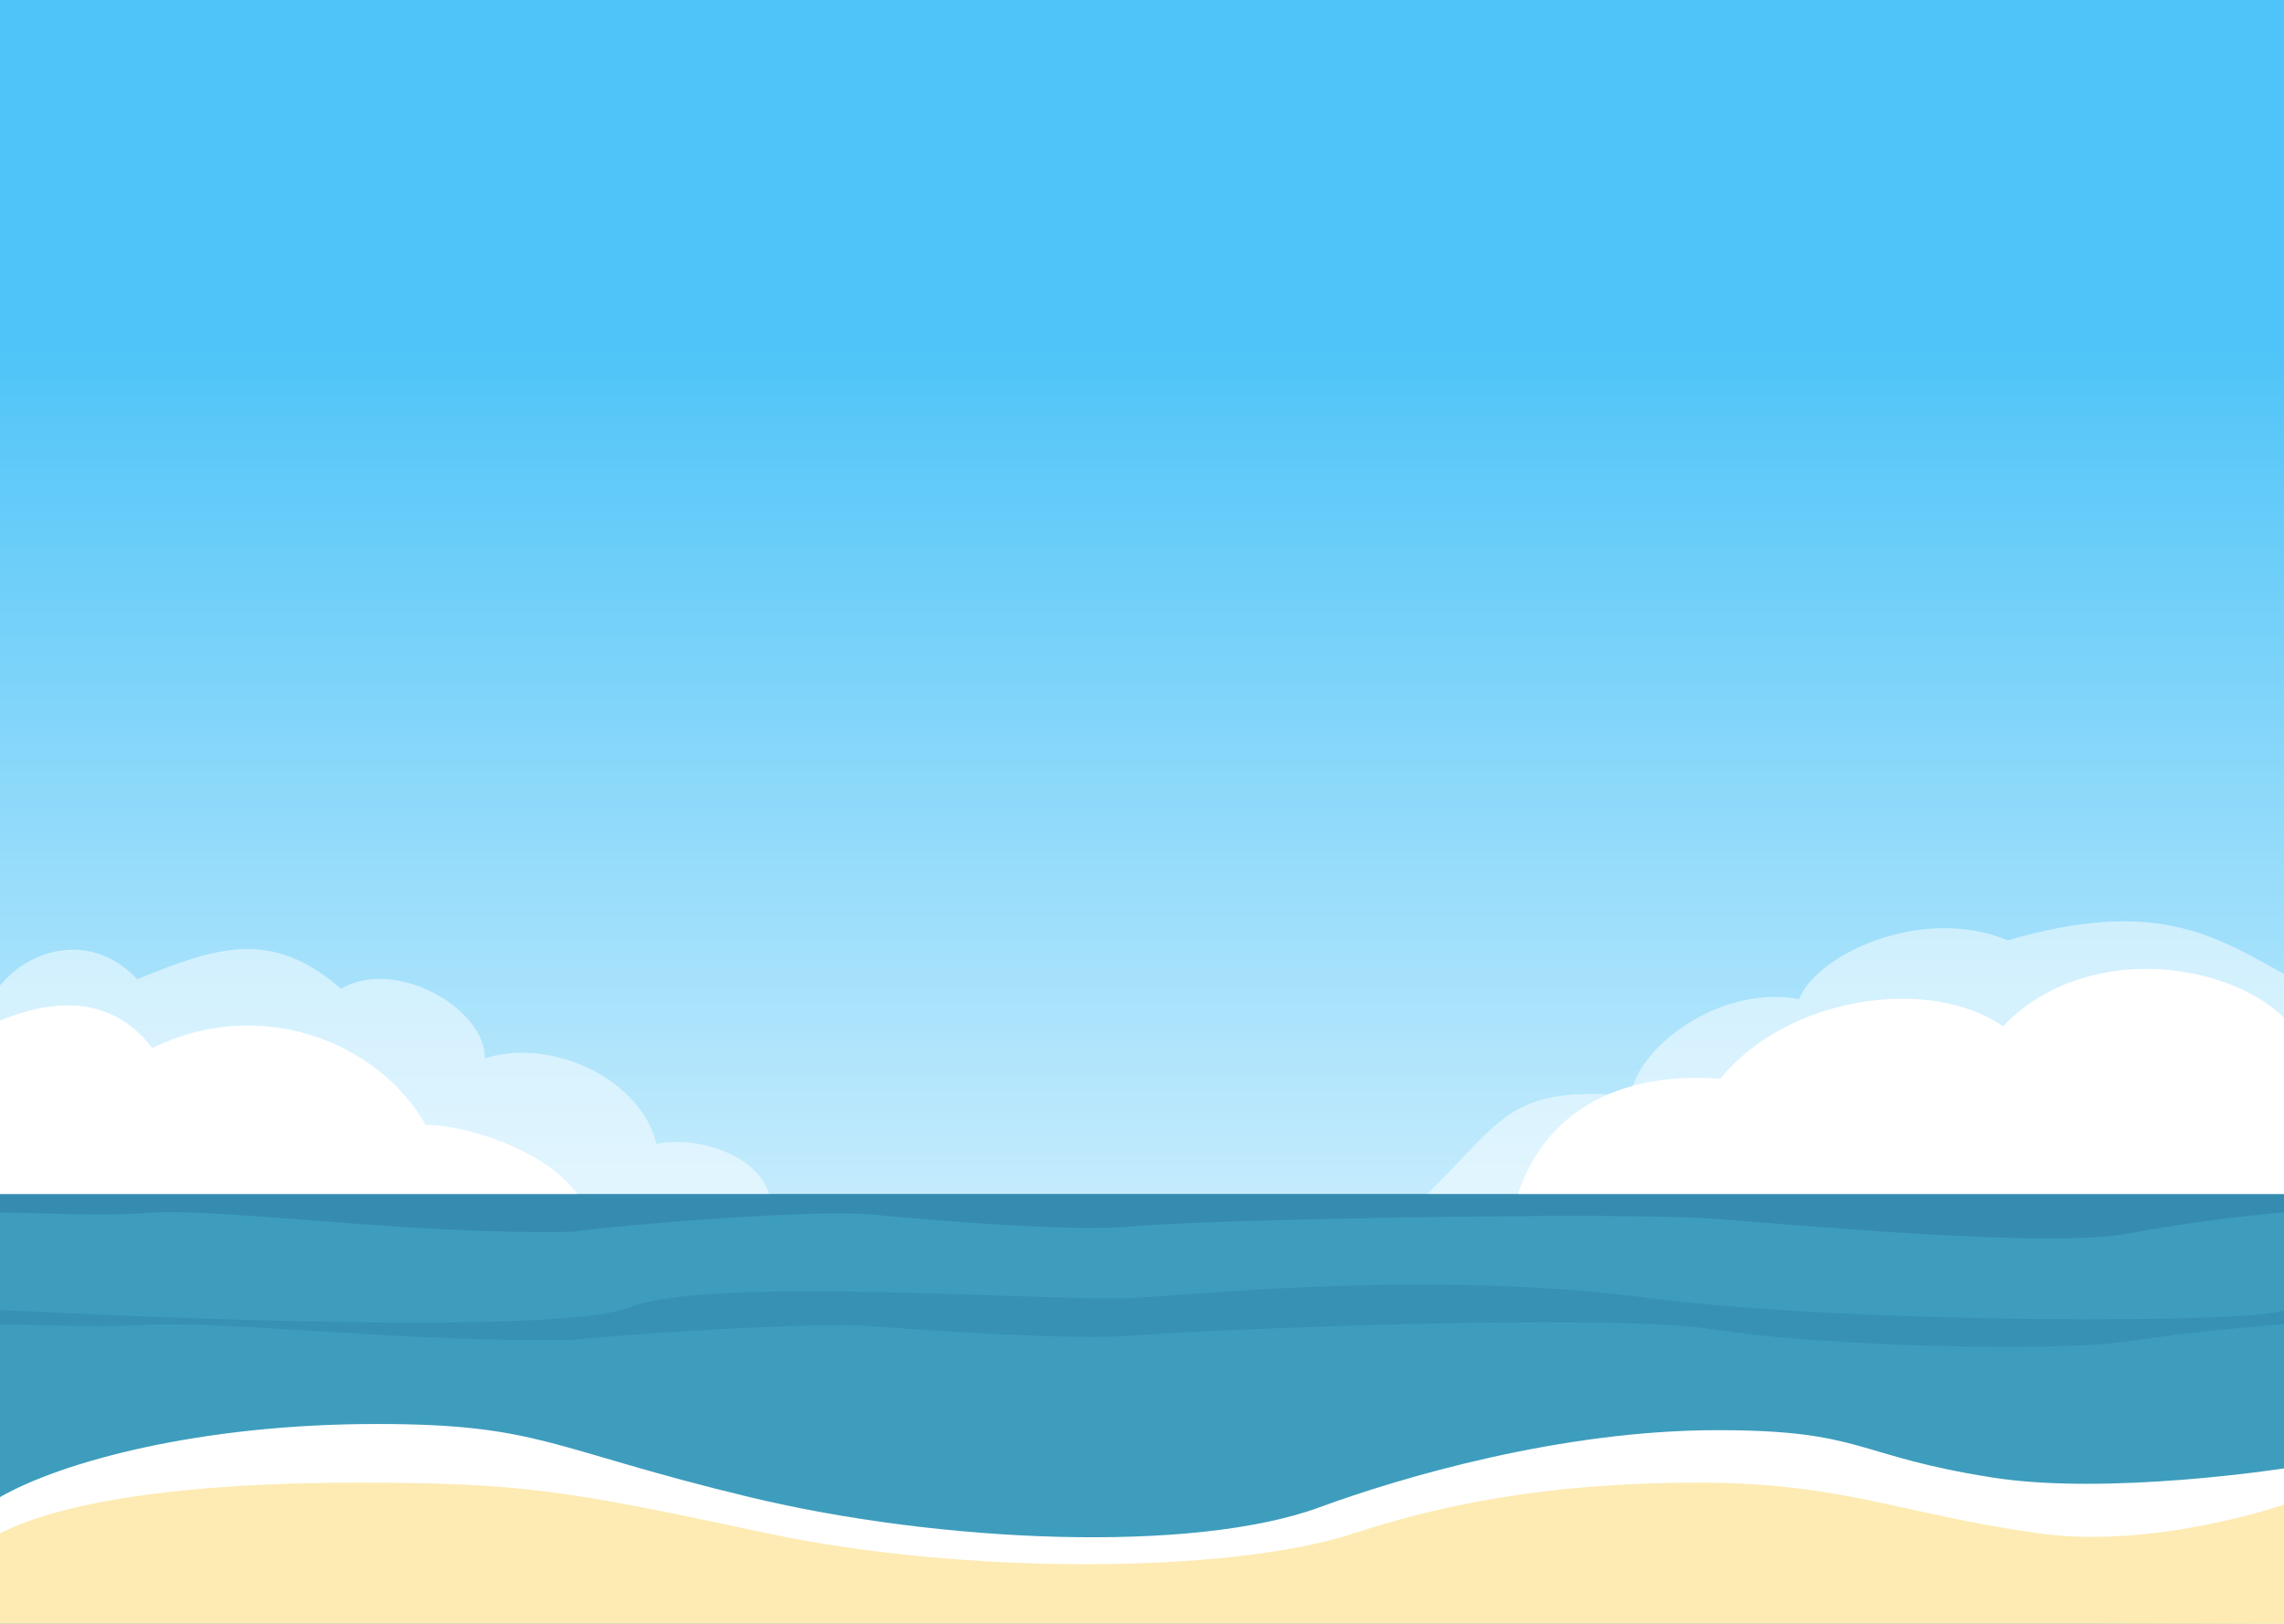 <svg width="1440" height="1024" viewBox="0 0 1440 1024" fill="none" xmlns="http://www.w3.org/2000/svg">
<g clip-path="url(#clip0_140_45)">
<rect width="1440" height="1024" fill="url(#paint0_linear_140_45)"/>
<rect y="753" width="1440" height="271" fill="#3E9DBD"/>
<path d="M237.5 898C125.256 898 38.5 922.034 0 944.092V1018.59L1440 1024V926C1440 926 1329.59 943.241 1256.5 931.801C1169 918.107 1175.5 901.889 1083 901.889C984 901.889 883 931.767 832 950.5C752 979.885 592.5 972.989 472.5 944.092C346.554 913.763 341 898 237.5 898Z" fill="white"/>
<path d="M225.5 935C113.256 935 38.5 947.374 0 966.979V1033.19L1440 1038V948.854C1440 948.854 1358.59 977.146 1285.5 966.979C1198 954.808 1163 935 1070.5 935C971.5 935 904.5 950.329 853.5 966.979C773.5 993.096 604 992.662 484 966.979C358.054 940.023 329 935 225.5 935Z" fill="#FDEBB3"/>
<path d="M1265.88 593.008C1358.59 565.891 1396.13 589.845 1440 614.158V753H900C948.844 704.189 952.615 684.712 1027.54 691.082C1034.77 656.282 1088.14 621.029 1134.27 630.068C1145.13 602.047 1211.61 570.41 1265.88 593.008Z" fill="white" fill-opacity="0.5"/>
<path d="M1262.87 647.206C1313.82 593.804 1403.37 606.015 1440 641.717V753H957C973.281 703.703 1017.6 675.211 1084.62 680.317C1125.69 629.08 1215.69 614.608 1262.87 647.206Z" fill="white"/>
<path d="M86.518 617.522C59.065 588.016 19.966 596.744 0 621.619V753H485C475.849 725.156 434.254 716.429 413.872 721.416C404.721 681.521 348.568 653.677 305.725 667.391C305.725 635.5 249 603.5 215 623.5C171 585 135.5 597.5 86.518 617.522Z" fill="white" fill-opacity="0.5"/>
<path d="M95.986 660.933C73.548 631.488 40.306 626.926 0 643.637V753H364C342.361 723.089 288.638 708.832 268.429 709.455C238.927 657.201 164.132 627.341 95.986 660.933Z" fill="white"/>
<g filter="url(#filter0_f_140_45)">
<path d="M94.5 764.718C68.427 767.266 20.333 764.718 0 764.718V753H1440V764.512C1423.67 765.883 1381.2 770.474 1342 777.875C1293 787.125 1144 773.352 1081 768.624C1018 763.895 751.5 769.446 714.5 773.352C677.5 777.258 586 769.446 550 765.951C514 762.456 395.594 772.041 360.5 776.847C256 778.697 148 762.251 94.5 764.718Z" fill="#2E7DA4" fill-opacity="0.5"/>
</g>
<g filter="url(#filter1_f_140_45)">
<path d="M94.5 835.351C68.427 837.385 20.333 835.351 0 835.351V826C0 826 345.5 845 396.5 824.5C447.5 804 666.513 821.2 714.5 818.5C762.487 815.8 903.552 800.968 1039.5 818.5C1168.18 835.095 1428.09 834.809 1440 826V835.187C1423.67 836.281 1381.2 839.945 1342 845.851C1293 853.234 1143.32 848.447 1081 838.468C1012.5 827.5 751.5 839.125 714.5 842.242C677.5 845.359 586 839.125 550 836.336C514 833.547 395.594 841.195 360.5 845.031C256 846.507 148 833.383 94.5 835.351Z" fill="#2F7FA8" fill-opacity="0.4"/>
</g>
</g>
<defs>
<filter id="filter0_f_140_45" x="-1" y="752" width="1442" height="30" filterUnits="userSpaceOnUse" color-interpolation-filters="sRGB">
<feFlood flood-opacity="0" result="BackgroundImageFix"/>
<feBlend mode="normal" in="SourceGraphic" in2="BackgroundImageFix" result="shape"/>
<feGaussianBlur stdDeviation="0.5" result="effect1_foregroundBlur_140_45"/>
</filter>
<filter id="filter1_f_140_45" x="-2" y="808.072" width="1444" height="43.364" filterUnits="userSpaceOnUse" color-interpolation-filters="sRGB">
<feFlood flood-opacity="0" result="BackgroundImageFix"/>
<feBlend mode="normal" in="SourceGraphic" in2="BackgroundImageFix" result="shape"/>
<feGaussianBlur stdDeviation="1" result="effect1_foregroundBlur_140_45"/>
</filter>
<linearGradient id="paint0_linear_140_45" x1="720" y1="215" x2="720" y2="1024" gradientUnits="userSpaceOnUse">
<stop stop-color="#4EC4F8"/>
<stop offset="1" stop-color="white"/>
</linearGradient>
<clipPath id="clip0_140_45">
<rect width="1440" height="1024" fill="white"/>
</clipPath>
</defs>
</svg>